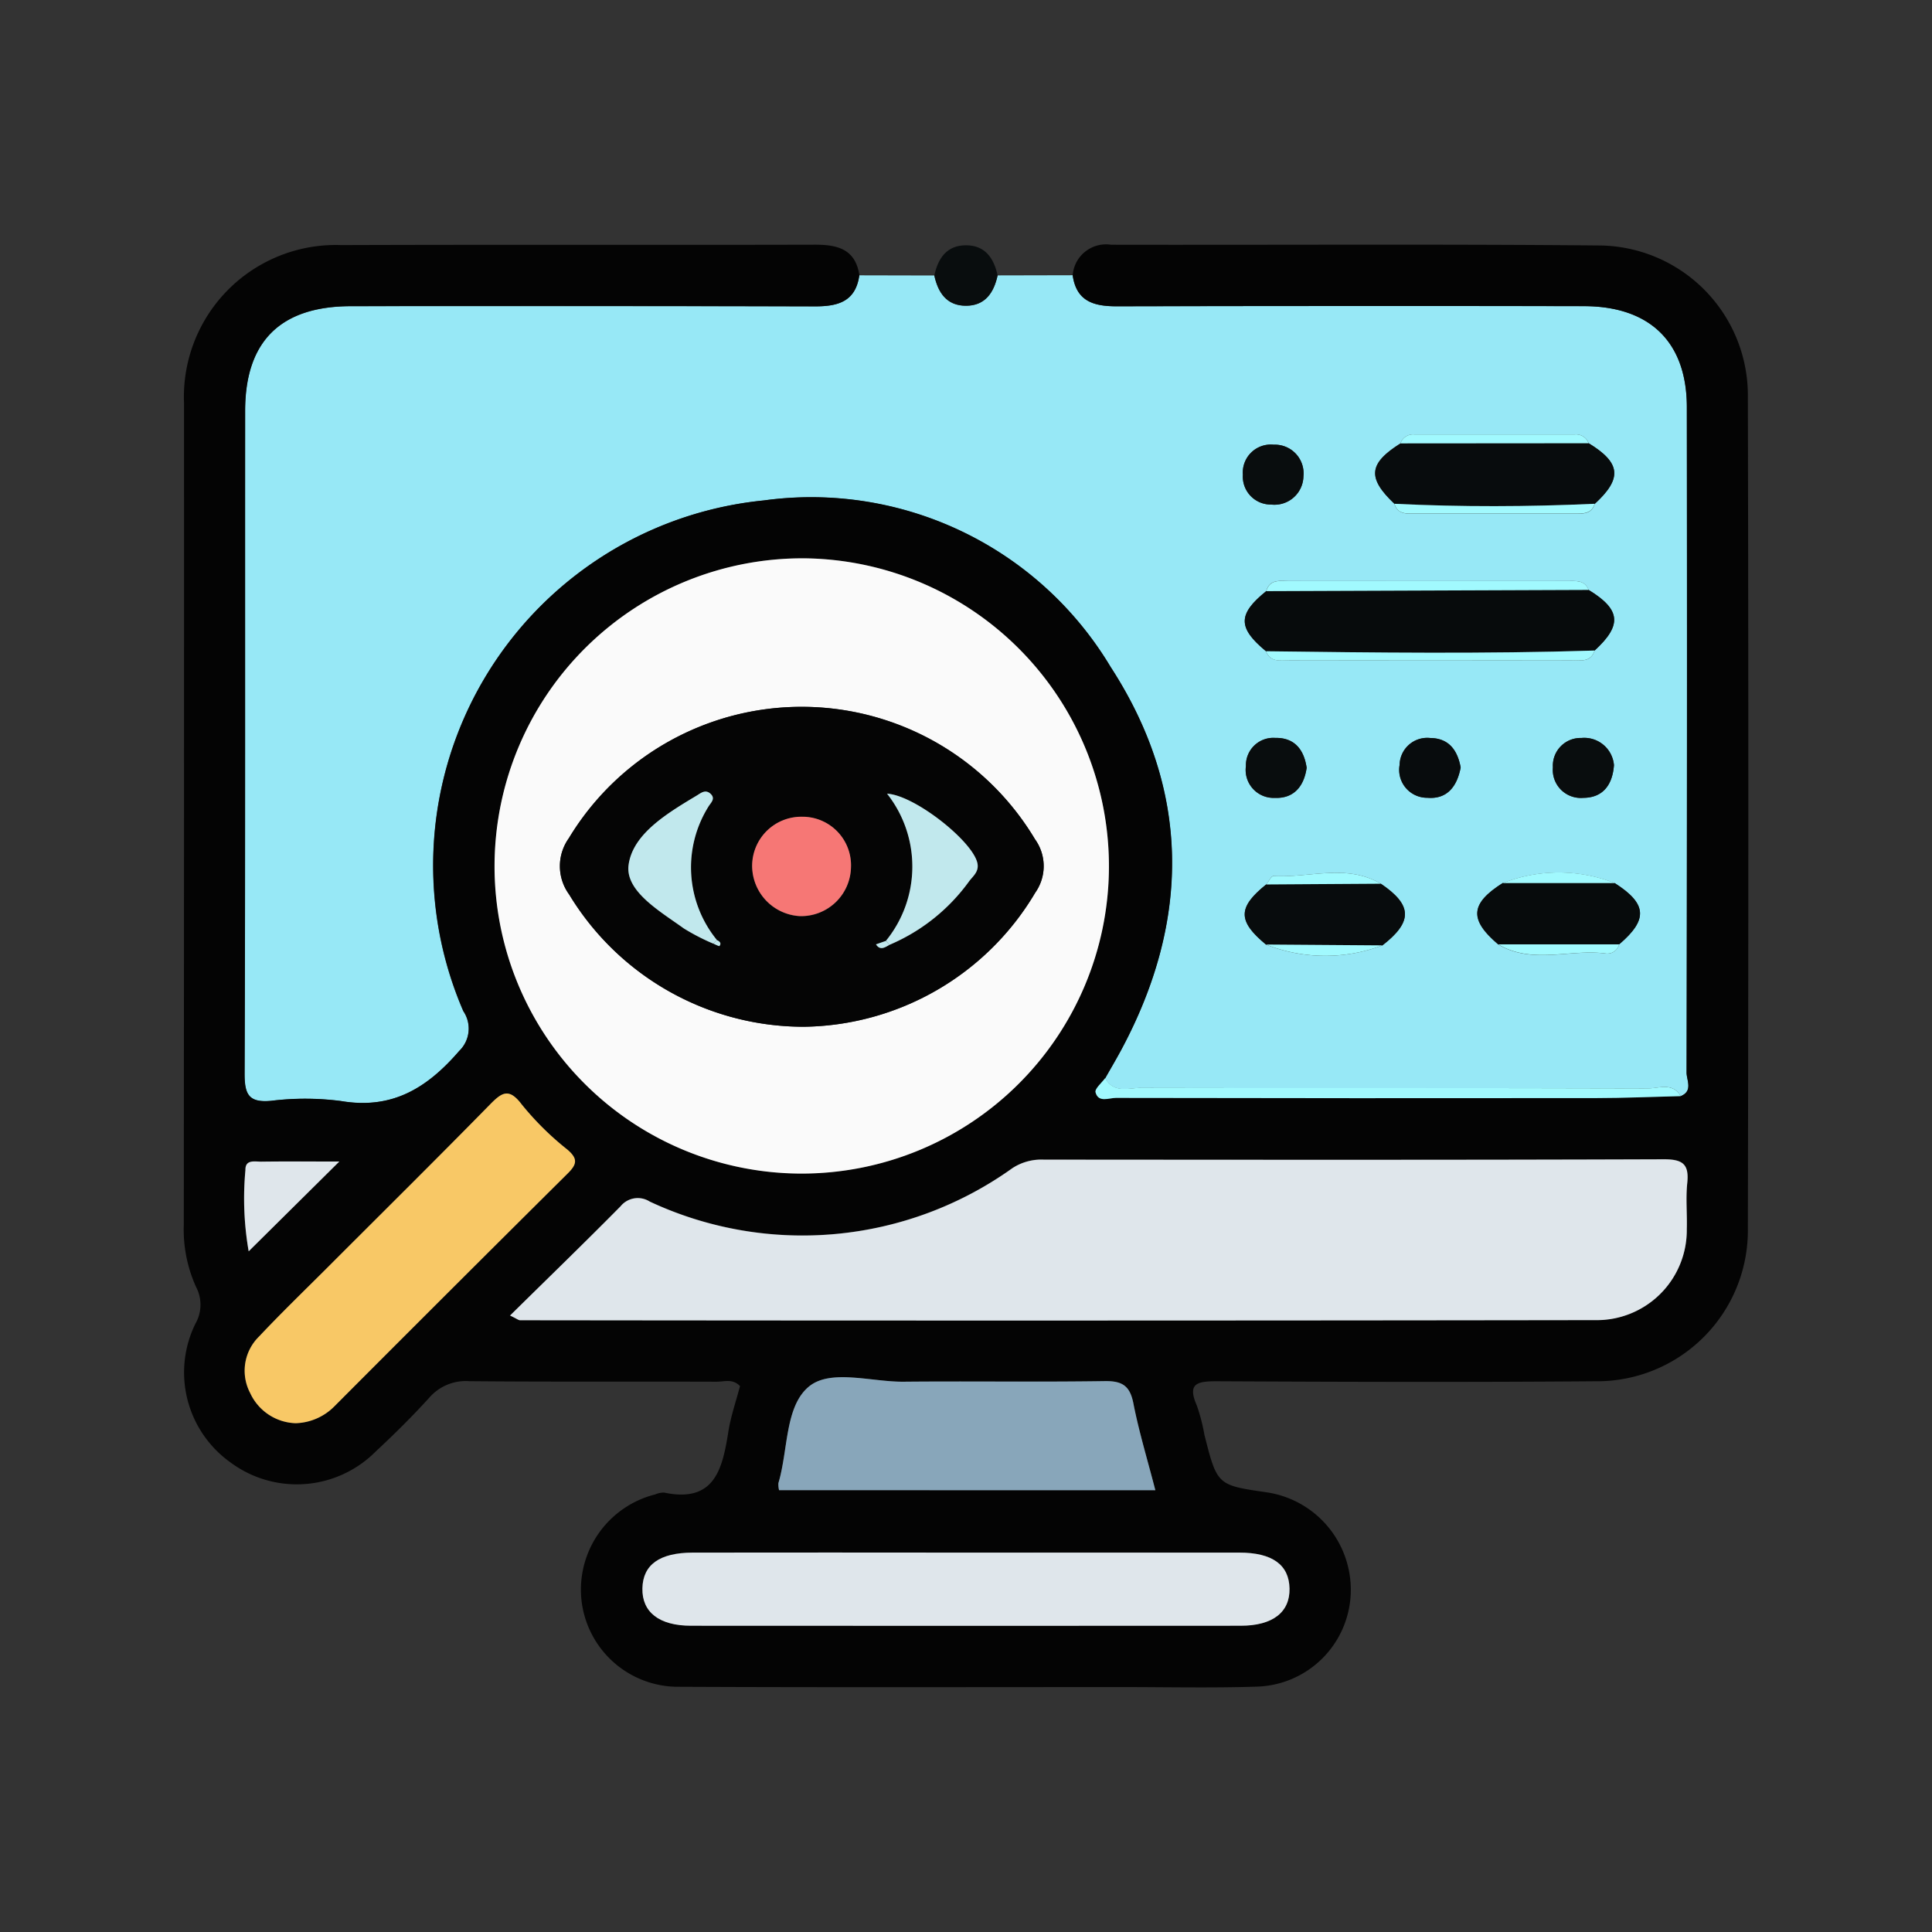 <svg xmlns="http://www.w3.org/2000/svg" width="81.396" height="81.396" viewBox="0 0 81.396 81.396">
  <rect x="0" y="0" width="81.396" height="81.396" fill="#333333" stroke="none"/>
  <g id="Grupo_847374" data-name="Grupo 847374" transform="translate(-240 -1286.742)">
    <rect id="Rectángulo_38178" data-name="Rectángulo 38178" width="81.396" height="81.396" transform="translate(240 1286.742)" fill="none"/>
    <g id="Grupo_847388" data-name="Grupo 847388" transform="translate(-981.695 1645.183)">
      <path id="Trazado_587702" data-name="Trazado 587702" d="M1271.115-343.127l3.163-.007c.153,1.1.884,1.311,1.855,1.309q9.838-.026,19.676-.006c2.79,0,4.34,1.514,4.344,4.254q.015,14.018-.011,28.035c0,.322.28.778-.246.993-.35-.6-.931-.321-1.4-.322-7.116-.019-14.233-.008-21.349-.023-.517,0-1.144.242-1.5-.412.231-.408.47-.811.691-1.224,2.913-5.457,2.9-10.924-.467-16.1a14.7,14.7,0,0,0-14.616-7.013,15.453,15.453,0,0,0-12.652,21.515,1.308,1.308,0,0,1-.172,1.675c-1.348,1.561-2.823,2.479-4.982,2.113a11.7,11.7,0,0,0-2.954-.008c-.939.084-1.113-.274-1.109-1.146.032-9.309.017-18.618.023-27.928,0-2.93,1.5-4.4,4.456-4.406q9.781-.008,19.563.007c.972,0,1.7-.211,1.857-1.309l3.163.007c.157.726.523,1.276,1.333,1.276S1270.957-342.4,1271.115-343.127Zm16.21,28.228c1.288-1,1.27-1.7-.066-2.6-1.451-.853-3.012-.236-4.52-.324-.095-.006-.2.231-.307.355-1.205.97-1.207,1.542-.01,2.533A6.808,6.808,0,0,0,1287.326-314.9Zm9.975-.046c1.224-1.044,1.176-1.708-.185-2.578a6.479,6.479,0,0,0-4.72,0c-1.372.868-1.421,1.541-.189,2.585,1.442.852,3.014.185,4.513.379A.514.514,0,0,0,1297.3-314.945Zm-9.214-21.105c-1.346.849-1.406,1.453-.252,2.545.1.361.38.419.7.419h7.036c.315,0,.6-.054.7-.414,1.17-1.072,1.105-1.728-.253-2.556a.564.564,0,0,0-.6-.368q-3.366,0-6.733,0A.561.561,0,0,0,1288.087-336.05Zm8.18,8.728c1.17-1.072,1.1-1.727-.253-2.555-.159-.418-.523-.373-.86-.374q-5.887,0-11.774,0c-.369,0-.8-.089-.946.424-1.2.97-1.207,1.542-.01,2.532.186.485.613.383.98.384q5.953.008,11.906,0C1295.68-326.909,1296.107-326.818,1296.267-327.322Zm.816,4.826a1.257,1.257,0,0,0-1.374-1.142,1.168,1.168,0,0,0-1.2,1.237,1.182,1.182,0,0,0,1.283,1.285C1296.58-321.121,1297.02-321.62,1297.083-322.5Zm-12.947.115c-.11-.76-.506-1.276-1.322-1.258a1.155,1.155,0,0,0-1.237,1.187,1.178,1.178,0,0,0,1.219,1.339C1283.588-321.08,1284.024-321.59,1284.136-322.381Zm6.489-.016c-.124-.671-.452-1.231-1.286-1.241a1.163,1.163,0,0,0-1.288,1.135,1.176,1.176,0,0,0,1.171,1.383C1290.016-321.053,1290.465-321.547,1290.625-322.4ZM1284-334.664a1.209,1.209,0,0,0-1.251-1.33,1.179,1.179,0,0,0-1.3,1.263,1.178,1.178,0,0,0,1.185,1.258A1.222,1.222,0,0,0,1284-334.664Z" transform="translate(-7.391 -3.711)" fill="#97e8f6"/>
      <path id="Trazado_587703" data-name="Trazado 587703" d="M1292.506-312.261c.526-.215.245-.671.246-.993q.028-14.018.011-28.035c0-2.74-1.554-4.251-4.344-4.254q-9.838-.012-19.676.006c-.971,0-1.7-.211-1.855-1.309a1.408,1.408,0,0,1,1.616-1.284c6.862.014,13.725-.032,20.586.031a6.315,6.315,0,0,1,6.243,6.387q.04,17.5,0,35a6.356,6.356,0,0,1-6.438,6.464c-5.318.043-10.636.026-15.954,0-.813,0-1.231.094-.824,1.02a7.932,7.932,0,0,1,.322,1.242c.537,2.115.537,2.115,2.621,2.417a4.151,4.151,0,0,1,3.543,4.233,4.08,4.08,0,0,1-3.968,3.954c-1.885.061-3.774.018-5.661.018-6.219,0-12.438.017-18.657-.012a4.1,4.1,0,0,1-4.125-3.659,4.137,4.137,0,0,1,3.106-4.445.918.918,0,0,1,.374-.078c2.1.443,2.45-.948,2.7-2.509.1-.67.328-1.322.5-1.977-.311-.325-.669-.184-.98-.185-3.474-.012-6.948.01-10.422-.022a2.033,2.033,0,0,0-1.684.689c-.719.794-1.484,1.549-2.268,2.279a4.687,4.687,0,0,1-6.123.447,4.653,4.653,0,0,1-1.465-5.841,1.6,1.6,0,0,0,.026-1.542,5.872,5.872,0,0,1-.518-2.624q.014-17.305.01-34.61a6.4,6.4,0,0,1,6.636-6.662c6.647-.024,13.3,0,19.943-.017.965,0,1.708.19,1.874,1.288-.155,1.1-.886,1.311-1.857,1.309q-9.781-.027-19.563-.008c-2.96,0-4.454,1.476-4.456,4.406-.006,9.309.01,18.619-.023,27.928,0,.873.17,1.23,1.109,1.146a11.693,11.693,0,0,1,2.954.008c2.158.366,3.634-.552,4.982-2.113a1.308,1.308,0,0,0,.172-1.675,15.453,15.453,0,0,1,12.652-21.515,14.7,14.7,0,0,1,14.616,7.013c3.363,5.181,3.38,10.647.467,16.1-.221.413-.46.816-.691,1.224-.146.2-.448.445-.407.6.119.45.563.235.857.235q10.1.021,20.207.008C1290.112-312.18,1291.309-312.232,1292.506-312.261Zm-24.092-9.615a12.973,12.973,0,0,0-12.836-13.042,12.976,12.976,0,0,0-13.043,12.829A12.945,12.945,0,0,0,1255.43-309,12.95,12.95,0,0,0,1268.414-321.877Zm-25.231,18.86c.278.131.347.192.416.192q22.654.008,45.308-.005a3.792,3.792,0,0,0,3.854-3.837c.023-.643-.047-1.292.019-1.929.081-.78-.161-1.013-.974-1.01-8.71.031-17.419.021-26.129.015a2.232,2.232,0,0,0-1.327.358,15.2,15.2,0,0,1-15.28,1.409.935.935,0,0,0-1.231.2C1246.334-306.095,1244.794-304.6,1243.183-303.017Zm19.275,9.987q-5.79,0-11.579,0c-1.392,0-2.1.513-2.118,1.506s.7,1.574,2.05,1.575q11.579.008,23.159,0c1.35,0,2.074-.571,2.054-1.571s-.724-1.508-2.114-1.51Q1268.183-293.036,1262.458-293.03Zm-28.307-5.451a2.39,2.39,0,0,0,1.628-.709q4.914-4.912,9.836-9.817c.392-.389.43-.623-.022-1.006a12.252,12.252,0,0,1-1.914-1.893c-.547-.727-.847-.507-1.354.01-2.252,2.3-4.54,4.559-6.813,6.835-.97.971-1.958,1.924-2.9,2.924a2.015,2.015,0,0,0-.381,2.38A2.183,2.183,0,0,0,1234.151-298.481Zm20.367,2.822h15.852c-.327-1.265-.688-2.449-.925-3.659-.146-.745-.474-.948-1.209-.937-2.825.043-5.651,0-8.477.025-1.361.013-3.078-.551-3.991.21-1.008.841-.864,2.674-1.278,4.06A.967.967,0,0,0,1254.518-295.658Zm-18.529-13.847c-1.1,0-2.194-.005-3.291,0-.274,0-.675-.1-.664.356a12.952,12.952,0,0,0,.137,3.422Z" fill="#040404"/>
      <path id="Trazado_587704" data-name="Trazado 587704" d="M1354.876-346.763c-.158.726-.524,1.276-1.333,1.276s-1.176-.549-1.333-1.276c.157-.726.526-1.269,1.333-1.269S1354.718-347.489,1354.876-346.763Z" transform="translate(-91.151 -0.075)" fill="#090d0e"/>
      <path id="Trazado_587705" data-name="Trazado 587705" d="M1417.468-291.669c1.358.827,1.422,1.482.253,2.555-4.614.146-9.229.089-13.844.03-1.2-.99-1.194-1.562.01-2.532Z" transform="translate(-128.844 -41.919)" fill="#070b0c"/>
      <path id="Trazado_587706" data-name="Trazado 587706" d="M1433.3-315.657c1.358.828,1.423,1.483.253,2.556-2.811.123-5.621.133-8.432,0-1.155-1.092-1.095-1.7.252-2.545Z" transform="translate(-144.673 -24.11)" fill="#080c0d"/>
      <path id="Trazado_587707" data-name="Trazado 587707" d="M1446.8-243.718c1.361.87,1.409,1.534.185,2.578l-5.094,0c-1.232-1.044-1.183-1.717.189-2.585Z" transform="translate(-157.073 -77.516)" fill="#070b0c"/>
      <path id="Trazado_587708" data-name="Trazado 587708" d="M1403.875-241.055c-1.2-.991-1.195-1.563.01-2.533l4.827-.031c1.336.905,1.354,1.6.066,2.6Z" transform="translate(-128.843 -77.592)" fill="#080c0d"/>
      <path id="Trazado_587709" data-name="Trazado 587709" d="M1403.221-211.058c-1.2.029-2.394.082-3.592.083q-10.1.012-20.207-.008c-.294,0-.738.215-.857-.235-.04-.152.262-.4.407-.6.356.654.982.411,1.5.412,7.116.015,14.233,0,21.349.023C1402.29-211.379,1402.871-211.656,1403.221-211.058Z" transform="translate(-110.715 -101.203)" fill="#a1f9fe"/>
      <path id="Trazado_587710" data-name="Trazado 587710" d="M1455.955-266.315c-.063.876-.5,1.376-1.288,1.38a1.182,1.182,0,0,1-1.283-1.285,1.168,1.168,0,0,1,1.2-1.237A1.257,1.257,0,0,1,1455.955-266.315Z" transform="translate(-166.263 -59.893)" fill="#090d0e"/>
      <path id="Trazado_587711" data-name="Trazado 587711" d="M1405.726-266.2c-.112.791-.547,1.3-1.339,1.269a1.178,1.178,0,0,1-1.219-1.339,1.154,1.154,0,0,1,1.237-1.187C1405.22-267.471,1405.616-266.956,1405.726-266.2Z" transform="translate(-128.981 -59.897)" fill="#090d0e"/>
      <path id="Trazado_587712" data-name="Trazado 587712" d="M1430.856-266.206c-.16.85-.608,1.344-1.4,1.278a1.176,1.176,0,0,1-1.171-1.383,1.163,1.163,0,0,1,1.288-1.135C1430.4-267.437,1430.732-266.877,1430.856-266.206Z" transform="translate(-147.622 -59.902)" fill="#080c0d"/>
      <path id="Trazado_587713" data-name="Trazado 587713" d="M1405.225-314.089a1.222,1.222,0,0,1-1.367,1.191,1.178,1.178,0,0,1-1.185-1.258,1.179,1.179,0,0,1,1.3-1.263A1.209,1.209,0,0,1,1405.225-314.089Z" transform="translate(-128.615 -24.287)" fill="#090d0e"/>
      <path id="Trazado_587714" data-name="Trazado 587714" d="M1406.458-281.722c4.614.059,9.229.116,13.844-.03-.16.5-.587.413-.957.414q-5.953.007-11.906,0C1407.071-281.339,1406.644-281.237,1406.458-281.722Z" transform="translate(-131.425 -49.282)" fill="#a1f9fe"/>
      <path id="Trazado_587715" data-name="Trazado 587715" d="M1420.078-292.757l-13.581.052c.148-.513.577-.423.946-.424q5.887-.007,11.775,0C1419.554-293.131,1419.919-293.175,1420.078-292.757Z" transform="translate(-131.454 -40.831)" fill="#a1f9fe"/>
      <path id="Trazado_587716" data-name="Trazado 587716" d="M1427.469-305.754c2.81.138,5.621.128,8.432,0-.1.36-.385.414-.7.414h-7.036C1427.849-305.335,1427.567-305.393,1427.469-305.754Z" transform="translate(-147.024 -31.463)" fill="#a1f9fe"/>
      <path id="Trazado_587717" data-name="Trazado 587717" d="M1436.373-316.719l-7.927.006a.56.56,0,0,1,.595-.374q3.366,0,6.733,0A.565.565,0,0,1,1436.373-316.719Z" transform="translate(-147.749 -23.049)" fill="#a1f9fe"/>
      <path id="Trazado_587718" data-name="Trazado 587718" d="M1444.438-233.7l5.094,0a.514.514,0,0,1-.581.383C1447.452-233.512,1445.88-232.845,1444.438-233.7Z" transform="translate(-159.622 -84.955)" fill="#a1f9fe"/>
      <path id="Trazado_587719" data-name="Trazado 587719" d="M1411.323-244.939l-4.827.031c.1-.124.212-.361.307-.355C1408.311-245.176,1409.872-245.793,1411.323-244.939Z" transform="translate(-131.453 -76.271)" fill="#a1f9fe"/>
      <path id="Trazado_587720" data-name="Trazado 587720" d="M1406.457-233.664l4.9.036A6.807,6.807,0,0,1,1406.457-233.664Z" transform="translate(-131.424 -84.983)" fill="#a1f9fe"/>
      <path id="Trazado_587721" data-name="Trazado 587721" d="M1449.892-245l-4.72,0A6.478,6.478,0,0,1,1449.892-245Z" transform="translate(-160.167 -76.238)" fill="#a1f9fe"/>
      <path id="Trazado_587722" data-name="Trazado 587722" d="M1306.176-283.793a12.95,12.95,0,0,1-12.984,12.88,12.945,12.945,0,0,1-12.9-13.093,12.976,12.976,0,0,1,13.044-12.829A12.973,12.973,0,0,1,1306.176-283.793Zm-12.881,6.694a11.5,11.5,0,0,0,9.777-5.65,1.936,1.936,0,0,0-.011-2.25,11.455,11.455,0,0,0-19.64-.043,2.023,2.023,0,0,0,.013,2.369A11.557,11.557,0,0,0,1293.295-277.1Z" transform="translate(-37.761 -38.084)" fill="#fafafa"/>
      <path id="Trazado_587723" data-name="Trazado 587723" d="M1282.816-191.979c1.61-1.587,3.151-3.078,4.655-4.6a.935.935,0,0,1,1.231-.2,15.2,15.2,0,0,0,15.28-1.409,2.232,2.232,0,0,1,1.327-.358c8.71.006,17.42.016,26.129-.015.813,0,1.056.23.974,1.01-.066.637,0,1.286-.019,1.929a3.792,3.792,0,0,1-3.854,3.837q-22.654.032-45.308.005C1283.163-191.787,1283.094-191.848,1282.816-191.979Z" transform="translate(-39.633 -111.038)" fill="#dfe6eb"/>
      <path id="Trazado_587724" data-name="Trazado 587724" d="M1318.164-134.22q5.726,0,11.451,0c1.39,0,2.093.515,2.114,1.51s-.7,1.57-2.054,1.571q-11.579.008-23.159,0c-1.348,0-2.072-.575-2.05-1.575s.726-1.5,2.118-1.506Q1312.375-134.227,1318.164-134.22Z" transform="translate(-55.706 -158.809)" fill="#dfe6eb"/>
      <path id="Trazado_587725" data-name="Trazado 587725" d="M1241.566-195.411a2.183,2.183,0,0,1-1.918-1.276,2.015,2.015,0,0,1,.38-2.38c.94-1,1.928-1.953,2.9-2.924,2.273-2.276,4.561-4.537,6.813-6.834.507-.517.807-.737,1.354-.01a12.261,12.261,0,0,0,1.914,1.893c.452.384.414.618.022,1.006q-4.932,4.894-9.836,9.817A2.39,2.39,0,0,1,1241.566-195.411Z" transform="translate(-7.415 -103.07)" fill="#f8c866"/>
      <path id="Trazado_587726" data-name="Trazado 587726" d="M1326.717-158.139a.963.963,0,0,1-.028-.3c.414-1.385.27-3.219,1.278-4.06.914-.762,2.63-.2,3.991-.21,2.826-.027,5.652.018,8.477-.025.735-.011,1.063.192,1.209.937.237,1.209.6,2.394.925,3.659Z" transform="translate(-72.199 -137.52)" fill="#88a6ba"/>
      <path id="Trazado_587727" data-name="Trazado 587727" d="M1243.359-198.19l-3.818,3.783a12.952,12.952,0,0,1-.137-3.422c-.01-.457.391-.354.664-.356C1241.165-198.2,1242.263-198.19,1243.359-198.19Z" transform="translate(-7.369 -111.315)" fill="#dfe6eb"/>
      <path id="Trazado_587728" data-name="Trazado 587728" d="M1301.218-259.065a11.557,11.557,0,0,1-9.861-5.575,2.023,2.023,0,0,1-.013-2.369,11.455,11.455,0,0,1,19.64.043,1.936,1.936,0,0,1,.011,2.25A11.5,11.5,0,0,1,1301.218-259.065Zm-3.787-3.5c.09.035.243.118.261.1.094-.12.005-.2-.109-.247a4.835,4.835,0,0,1-.355-5.629c.1-.161.315-.333.076-.543-.215-.189-.4-.017-.572.083-1.226.737-2.7,1.609-2.872,2.928-.146,1.106,1.327,1.95,2.33,2.672A9.06,9.06,0,0,0,1297.431-262.567Zm7.42.051a7.976,7.976,0,0,0,3.366-2.689c.167-.218.428-.409.335-.78-.236-.938-2.646-2.841-3.8-2.9a4.957,4.957,0,0,1-.048,6.2l-.419.146C1304.462-262.266,1304.657-262.409,1304.851-262.516Zm-1.62-3.265a2.045,2.045,0,0,0-2.06-2.128,2.071,2.071,0,0,0-2.1,2.1,2.127,2.127,0,0,0,2.008,2.086A2.1,2.1,0,0,0,1303.231-265.781Z" transform="translate(-45.684 -56.118)" fill="#050505"/>
      <path id="Trazado_587729" data-name="Trazado 587729" d="M1326.576-252.423a2.1,2.1,0,0,1-2.156,2.053,2.127,2.127,0,0,1-2.008-2.086,2.071,2.071,0,0,1,2.1-2.1A2.045,2.045,0,0,1,1326.576-252.423Z" transform="translate(-69.029 -69.476)" fill="#f67775"/>
      <path id="Trazado_587730" data-name="Trazado 587730" d="M1344.29-252.153a4.957,4.957,0,0,0,.048-6.2c1.154.063,3.564,1.966,3.8,2.9.094.371-.168.562-.335.78a7.979,7.979,0,0,1-3.366,2.689A1.9,1.9,0,0,0,1344.29-252.153Z" transform="translate(-85.271 -66.65)" fill="#c1e8ed"/>
      <path id="Trazado_587731" data-name="Trazado 587731" d="M1305.739-252.284a9.168,9.168,0,0,1-1.24-.641c-1-.722-2.476-1.566-2.33-2.672.174-1.319,1.646-2.191,2.872-2.928.167-.1.357-.272.572-.083.239.21.022.382-.075.543a4.835,4.835,0,0,0,.355,5.629Z" transform="translate(-53.992 -66.4)" fill="#c1e8ed"/>
      <path id="Trazado_587732" data-name="Trazado 587732" d="M1343.231-234.1c-.194.107-.389.25-.567-.023l.419-.146A1.916,1.916,0,0,1,1343.231-234.1Z" transform="translate(-84.064 -84.532)" fill="#c1e8ed"/>
      <path id="Trazado_587733" data-name="Trazado 587733" d="M1316.211-234.4c.114.05.2.128.109.247-.018.023-.17-.061-.261-.1Z" transform="translate(-64.312 -84.434)" fill="#c1e8ed"/>
    </g>
  </g>
</svg>
